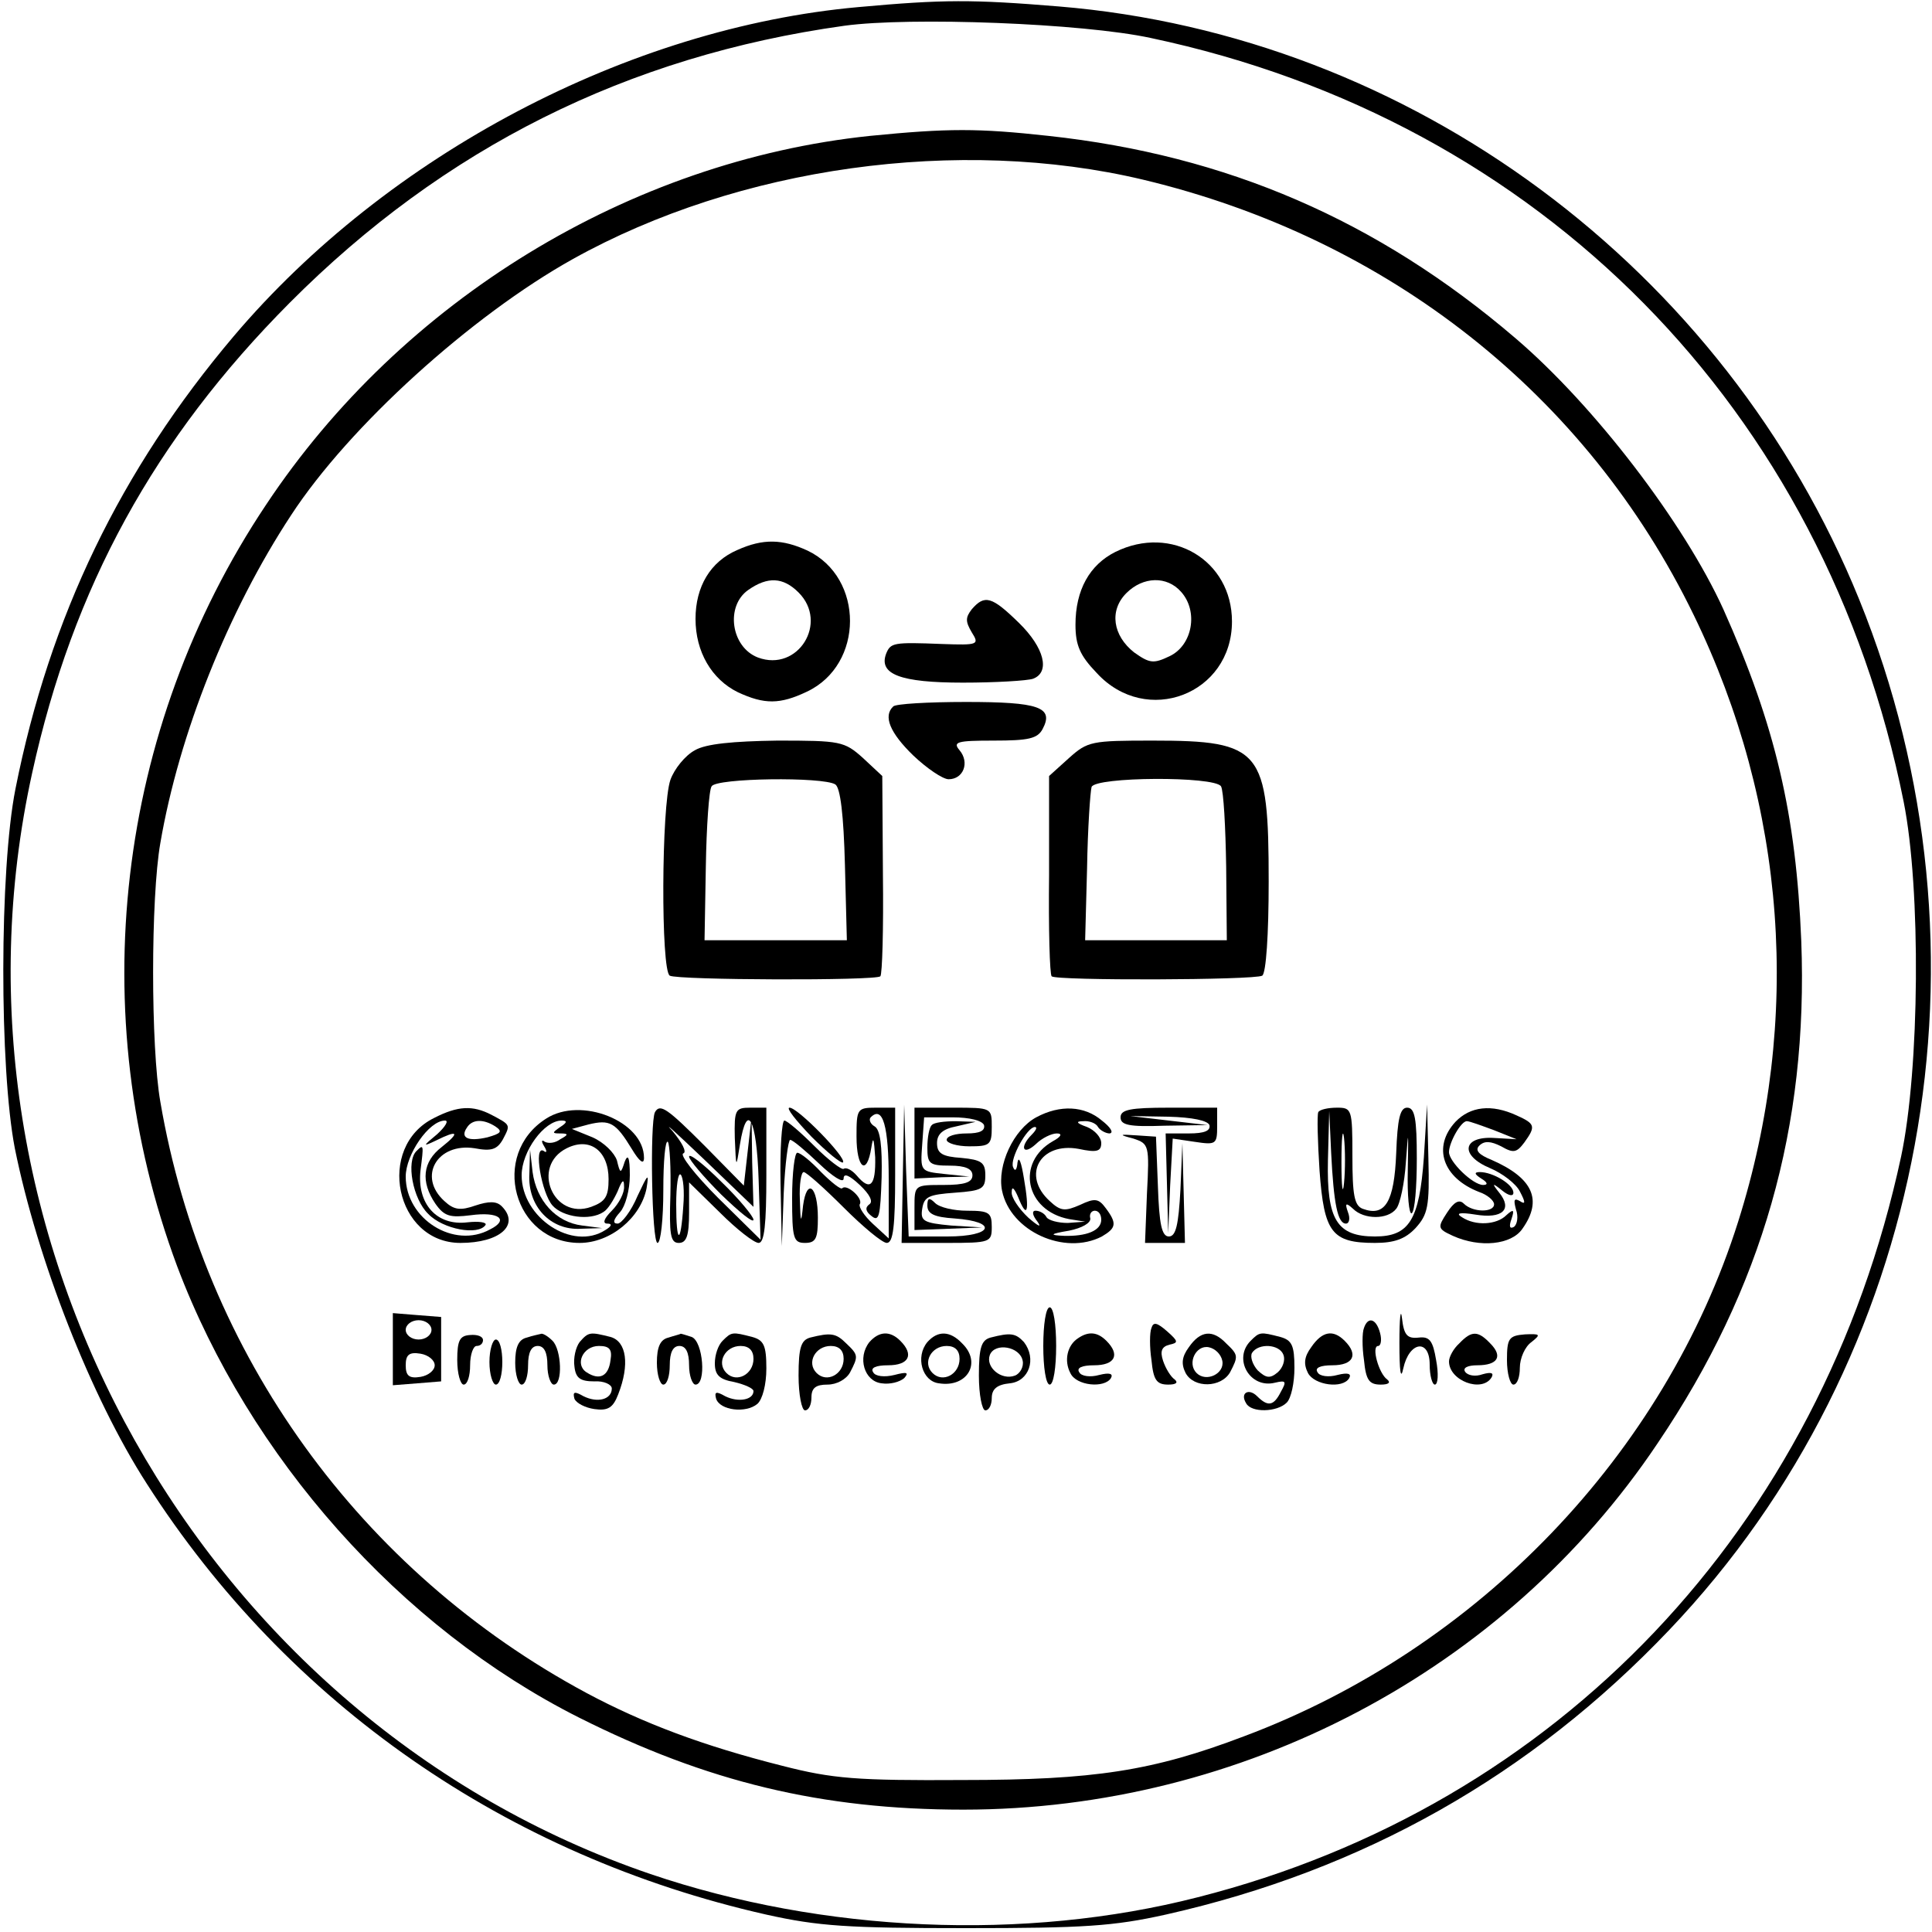 <?xml version="1.0" standalone="no"?>
<!DOCTYPE svg PUBLIC "-//W3C//DTD SVG 20010904//EN"
 "http://www.w3.org/TR/2001/REC-SVG-20010904/DTD/svg10.dtd">
<svg version="1.0" xmlns="http://www.w3.org/2000/svg"
 width="300pt" height="300pt" viewBox="0 0 300 300"
 preserveAspectRatio="xMidYMid meet">
<g transform="translate(0,300) scale(0.1,-0.1)"
fill="#000000" stroke="none">
<path d="M1333 2989 c-357 -32 -731 -229 -970 -511 -176 -208 -286 -436 -339
-703 -25 -126 -25 -434 -1 -558 35 -173 118 -386 205 -521 219 -342 559 -578
962 -669 81 -18 126 -21 310 -21 183 0 229 3 310 21 307 69 567 216 782 442
401 421 517 1053 295 1600 -209 515 -696 876 -1243 921 -134 11 -179 11 -311
-1z m454 -48 c605 -128 1047 -576 1169 -1186 27 -135 25 -415 -4 -551 -124
-577 -533 -1008 -1092 -1150 -269 -69 -582 -55 -850 36 -697 238 -1119 989
-960 1710 63 288 190 519 400 730 239 240 524 383 861 430 102 14 370 4 476
-19z"/>
<path d="M1351 2789 c-373 -39 -727 -255 -938 -573 -233 -349 -284 -790 -138
-1182 112 -297 346 -561 624 -701 199 -100 377 -143 597 -143 432 0 841 215
1078 569 163 241 234 492 223 780 -8 196 -40 334 -121 515 -61 134 -200 316
-323 421 -214 183 -448 284 -725 314 -109 12 -156 12 -277 0z m424 -68 c381
-91 689 -334 855 -676 144 -296 168 -629 69 -942 -114 -361 -404 -663 -767
-799 -142 -54 -233 -68 -437 -68 -165 -1 -202 2 -280 22 -123 31 -216 66 -304
113 -352 189 -595 526 -662 918 -15 85 -15 317 0 402 29 169 105 360 203 509
90 138 280 310 438 398 257 143 599 191 885 123z"/>
<path d="M1145 2146 c-42 -18 -65 -57 -65 -107 0 -51 25 -94 66 -114 41 -19
65 -19 107 1 89 42 89 177 1 219 -39 18 -69 19 -109 1z m95 -66 c47 -47 -1
-124 -63 -101 -42 16 -51 80 -15 105 30 21 54 20 78 -4z"/>
<path d="M1732 2143 c-40 -20 -62 -59 -62 -113 0 -32 7 -48 33 -75 77 -84 210
-33 210 80 0 95 -94 151 -181 108z m102 -62 c27 -30 18 -83 -18 -100 -25 -12
-31 -11 -55 6 -33 26 -39 65 -12 92 26 26 63 27 85 2z"/>
<path d="M1509 2054 c-10 -13 -10 -19 0 -36 12 -19 10 -20 -46 -18 -76 3 -80
2 -87 -15 -12 -32 22 -45 119 -45 51 0 100 3 109 6 27 10 18 48 -22 87 -42 41
-53 44 -73 21z"/>
<path d="M1387 1903 c-16 -15 -5 -41 31 -76 21 -20 46 -37 55 -37 23 0 33 26
17 45 -11 13 -4 15 53 15 54 0 68 3 76 18 18 34 -6 42 -119 42 -59 0 -110 -3
-113 -7z"/>
<path d="M1079 1835 c-15 -8 -32 -29 -38 -46 -14 -40 -15 -296 -1 -304 12 -7
320 -8 327 -1 3 3 5 74 4 158 l-1 153 -30 28 c-29 26 -35 27 -133 27 -69 -1
-111 -5 -128 -15z m218 -53 c8 -5 13 -48 15 -125 l3 -117 -110 0 -111 0 2 114
c1 63 5 120 9 125 7 13 173 15 192 3z"/>
<path d="M1660 1823 l-31 -28 0 -153 c-1 -84 1 -155 4 -158 7 -7 315 -6 327 1
6 4 10 64 10 146 0 205 -11 219 -180 219 -95 0 -101 -1 -130 -27z m236 -44 c4
-7 7 -63 8 -125 l1 -114 -110 0 -110 0 3 112 c1 62 5 119 7 126 6 16 191 17
201 1z"/>
<path d="M674 1264 c-91 -45 -60 -194 41 -194 61 0 93 28 64 57 -8 8 -20 8
-41 1 -23 -8 -33 -7 -48 7 -42 38 -11 91 47 82 26 -5 35 -2 44 14 12 23 12 22
-18 38 -29 15 -52 14 -89 -5z m5 -25 c-23 -19 -23 -20 -2 -10 34 17 38 13 9
-10 -30 -23 -33 -54 -10 -88 14 -20 23 -22 55 -18 44 6 60 -7 30 -22 -56 -31
-131 16 -131 82 0 34 36 87 61 87 6 0 1 -9 -12 -21z m90 12 c12 -8 9 -11 -12
-17 -30 -7 -43 -1 -32 15 8 13 25 14 44 2z"/>
<path d="M647 1213 c-17 -16 -6 -75 18 -98 23 -24 78 -34 89 -17 2 4 -10 6
-28 4 -48 -6 -79 29 -73 81 5 39 5 41 -6 30z"/>
<path d="M848 1263 c-88 -56 -50 -193 52 -193 48 0 95 39 104 85 4 25 2 22
-14 -12 -10 -24 -25 -43 -31 -43 -8 0 -7 6 4 18 8 9 15 34 15 57 0 28 -3 34
-8 21 -6 -19 -7 -19 -12 2 -4 12 -20 28 -38 36 l-32 13 26 7 c33 8 42 3 67
-38 12 -20 19 -25 19 -14 0 57 -98 96 -152 61z m22 -13 c-13 -9 -13 -10 0 -10
13 0 13 -2 0 -9 -8 -6 -18 -7 -24 -4 -5 4 -6 1 -1 -7 5 -8 4 -11 -1 -7 -16 9
-3 -66 14 -85 16 -18 58 -24 79 -10 7 4 16 19 22 32 7 18 10 20 10 8 1 -10 -8
-27 -19 -38 -12 -12 -15 -20 -7 -20 8 0 7 -4 -3 -10 -51 -33 -130 19 -130 85
0 37 35 85 62 85 9 0 9 -3 -2 -10z m75 -81 c0 -27 -5 -35 -27 -43 -59 -21 -94
63 -38 91 36 18 65 -4 65 -48z"/>
<path d="M822 1177 c-3 -50 33 -88 80 -85 l33 1 -31 4 c-41 5 -71 39 -77 83
l-4 35 -1 -38z"/>
<path d="M1017 1273 c-8 -16 -5 -203 4 -203 5 0 9 37 9 82 0 45 3 78 7 75 3
-4 5 -41 4 -82 -2 -62 0 -75 13 -75 12 0 16 11 16 47 l0 47 48 -47 c26 -26 53
-47 60 -47 9 0 12 29 12 105 l0 105 -25 0 c-23 0 -25 -3 -24 -47 2 -48 2 -48
8 -10 11 68 26 40 29 -55 l3 -93 -66 65 c-36 36 -60 67 -54 69 6 2 -2 17 -17
35 -16 17 6 -3 49 -44 l77 -74 -2 69 -1 70 -6 -53 -6 -53 -60 61 c-59 59 -70
67 -78 53z m44 -146 c-4 -61 -11 -59 -11 3 0 29 3 50 7 46 4 -4 6 -26 4 -49z"/>
<path d="M1260 1235 c24 -24 46 -42 49 -40 6 7 -70 85 -83 85 -6 0 10 -20 34
-45z"/>
<path d="M1330 1235 c0 -49 16 -62 23 -17 3 19 4 14 6 -15 1 -45 -8 -53 -29
-28 -7 8 -16 13 -20 10 -3 -2 -24 14 -45 35 -22 22 -43 40 -47 40 -4 0 -7 -44
-6 -97 l2 -98 3 83 c2 45 7 82 10 82 4 0 24 -17 45 -37 21 -20 38 -31 38 -23
0 9 9 5 25 -10 16 -15 21 -26 15 -30 -7 -5 -6 -11 3 -18 12 -10 14 -1 16 60 1
48 -2 74 -11 79 -7 4 -9 11 -6 14 19 19 28 -14 28 -97 l0 -91 -25 23 c-13 12
-22 26 -20 30 6 9 -20 32 -27 25 -2 -3 -17 9 -33 25 -16 17 -32 30 -37 30 -4
0 -8 -31 -8 -70 0 -63 2 -70 20 -70 17 0 20 7 20 39 0 49 -17 63 -23 19 -3
-29 -4 -28 -5 10 -1 23 2 42 6 42 4 0 32 -25 62 -55 30 -30 60 -55 67 -55 10
0 13 26 13 105 l0 105 -30 0 c-29 0 -30 -2 -30 -45z"/>
<path d="M1402 1178 l-2 -108 70 0 c68 0 70 1 70 25 0 22 -4 25 -38 25 -21 0
-43 5 -50 12 -9 9 -12 8 -12 -4 0 -13 11 -18 42 -20 69 -5 60 -28 -11 -28
l-60 0 -4 103 -3 102 -2 -107z"/>
<path d="M1420 1225 l0 -55 43 2 42 1 -38 4 c-38 4 -38 4 -35 46 l3 42 44 0
c27 0 46 -5 49 -12 2 -9 -7 -13 -27 -13 -17 0 -31 -4 -31 -10 0 -5 16 -10 35
-10 32 0 35 2 35 30 0 30 0 30 -60 30 l-60 0 0 -55z"/>
<path d="M1609 1265 c-35 -19 -61 -74 -53 -114 13 -63 97 -101 155 -71 22 13
24 20 6 44 -11 15 -17 16 -40 5 -23 -10 -30 -10 -47 6 -44 40 -15 92 45 81 28
-6 35 -4 35 9 0 9 -10 20 -22 25 -17 6 -18 9 -6 9 9 1 20 -3 23 -9 3 -5 12
-10 18 -10 7 1 1 10 -12 20 -27 23 -65 25 -102 5z m-7 -27 c-19 -19 -14 -33 6
-15 10 10 25 17 33 17 9 0 7 -5 -6 -12 -58 -33 -43 -108 25 -121 l25 -4 -27
-2 c-15 0 -30 4 -33 9 -3 6 -11 10 -17 10 -6 0 -5 -7 3 -17 7 -10 1 -7 -14 6
-15 14 -27 32 -26 40 0 10 4 6 10 -8 14 -35 18 -23 9 29 -4 25 -8 36 -10 25
-1 -12 -4 -15 -7 -7 -5 13 22 62 34 62 4 0 2 -5 -5 -12z m108 -132 c0 -17 -23
-26 -58 -25 -23 1 -22 3 8 8 20 4 34 12 33 19 -2 7 2 12 7 12 6 0 10 -6 10
-14z"/>
<path d="M1740 1265 c0 -12 13 -15 68 -13 l67 1 -60 7 -60 7 59 -1 c38 -1 61
-6 64 -13 2 -9 -8 -13 -32 -13 l-36 0 2 -77 2 -78 3 74 4 73 34 -5 c33 -5 35
-4 35 24 l0 29 -75 0 c-60 0 -75 -3 -75 -15z"/>
<path d="M2047 1273 c-2 -5 -1 -45 2 -91 7 -96 19 -112 86 -112 30 0 47 6 63
23 19 21 22 33 20 108 l-2 84 -5 -82 c-7 -98 -23 -123 -76 -123 -59 0 -75 26
-73 118 l2 77 3 -65 c4 -79 10 -110 23 -110 5 0 7 8 3 18 -5 14 -3 15 8 5 17
-17 54 -17 67 0 6 7 13 40 15 72 4 53 4 52 3 -12 -1 -39 2 -69 6 -67 5 3 8 41
8 85 0 62 -3 79 -15 79 -11 0 -15 -17 -17 -71 -3 -75 -17 -99 -52 -86 -13 5
-16 21 -16 82 0 73 -1 75 -24 75 -14 0 -27 -3 -29 -7z m40 -110 c-2 -21 -4 -6
-4 32 0 39 2 55 4 38 2 -18 2 -50 0 -70z"/>
<path d="M2260 1258 c-36 -39 -20 -87 37 -109 12 -4 23 -13 23 -19 0 -13 -33
-13 -47 1 -7 7 -15 3 -26 -14 -15 -23 -15 -25 9 -36 42 -19 91 -14 108 11 32
45 16 79 -48 107 -20 8 -26 15 -19 22 8 8 18 7 34 -1 19 -11 24 -10 36 6 18
25 17 29 -12 42 -39 18 -72 14 -95 -10z m60 -13 l35 -14 -35 2 c-49 3 -54 -27
-6 -47 19 -8 40 -24 46 -36 9 -17 9 -21 0 -15 -9 5 -10 2 -6 -13 4 -11 2 -23
-3 -27 -7 -4 -8 1 -4 12 5 15 3 16 -8 6 -15 -15 -48 -17 -69 -3 -10 6 -4 8 21
4 42 -7 58 8 37 34 -12 15 -11 16 5 3 10 -8 17 -9 17 -3 0 13 -32 32 -52 32
-9 0 -9 -3 2 -10 10 -6 11 -10 3 -10 -16 0 -53 36 -53 51 0 15 19 49 28 48 4
0 23 -7 42 -14z"/>
<path d="M1447 1253 c-4 -3 -7 -19 -7 -35 0 -25 3 -28 35 -28 24 0 35 -5 35
-15 0 -11 -12 -15 -45 -15 -45 0 -45 0 -45 -35 l0 -35 53 2 52 2 -48 3 c-43 4
-48 7 -45 26 3 19 10 22 51 25 42 3 47 6 47 27 0 20 -6 24 -37 27 -30 2 -38 7
-38 23 0 14 9 22 30 26 l30 7 -31 1 c-17 0 -34 -2 -37 -6z"/>
<path d="M1760 1232 c24 -8 25 -10 21 -85 l-3 -77 31 0 31 0 -2 78 -2 77 -3
-72 c-3 -55 -7 -73 -18 -73 -11 0 -15 19 -17 78 l-3 77 -30 2 c-28 2 -28 1 -5
-5z"/>
<path d="M1070 1204 c0 -5 23 -32 50 -59 28 -27 50 -45 50 -39 0 5 -22 32 -50
59 -27 27 -50 45 -50 39z"/>
<path d="M2173 915 c0 -44 2 -59 6 -40 9 42 41 47 41 6 0 -17 4 -31 8 -31 5 0
6 17 2 38 -5 30 -10 37 -27 35 -18 -2 -23 4 -26 30 -2 17 -4 1 -4 -38z"/>
<path d="M1620 910 c0 -33 4 -60 10 -60 6 0 10 27 10 60 0 33 -4 60 -10 60 -6
0 -10 -27 -10 -60z"/>
<path d="M610 905 l0 -56 38 3 37 3 0 50 0 50 -38 3 -37 3 0 -56z m60 30 c0
-8 -9 -15 -20 -15 -11 0 -20 7 -20 15 0 8 9 15 20 15 11 0 20 -7 20 -15z m5
-55 c0 -8 -10 -16 -22 -18 -18 -3 -23 2 -23 18 0 16 5 21 23 18 12 -2 22 -10
22 -18z"/>
<path d="M1788 938 c-3 -7 -3 -30 0 -50 3 -31 8 -38 26 -38 12 0 16 3 10 8 -6
4 -14 17 -18 29 -5 15 -2 22 10 25 14 3 14 5 -4 21 -15 13 -21 15 -24 5z"/>
<path d="M2118 938 c-3 -7 -3 -30 0 -50 3 -31 8 -38 26 -38 12 0 16 3 10 8
-13 9 -25 52 -14 52 4 0 6 9 3 20 -6 23 -19 26 -25 8z"/>
<path d="M710 888 c0 -21 5 -38 10 -38 6 0 10 14 10 30 0 17 5 30 10 30 6 0
10 4 10 9 0 6 -9 9 -20 8 -16 -1 -20 -8 -20 -39z"/>
<path d="M818 923 c-13 -3 -18 -15 -18 -39 0 -19 5 -34 10 -34 6 0 10 14 10
30 0 20 5 30 15 30 10 0 15 -10 15 -30 0 -16 5 -30 10 -30 14 0 12 54 -2 68
-7 7 -14 11 -17 11 -4 -1 -14 -3 -23 -6z"/>
<path d="M900 916 c-6 -8 -10 -25 -8 -38 2 -18 9 -23 31 -23 15 1 27 -5 27
-11 0 -17 -22 -23 -44 -12 -14 8 -17 7 -14 -4 3 -7 17 -14 31 -16 21 -3 29 2
37 23 18 46 13 82 -12 89 -32 8 -34 8 -48 -8z m48 -28 c-3 -25 -17 -32 -37
-19 -19 12 -6 41 19 41 16 0 21 -5 18 -22z"/>
<path d="M1038 923 c-13 -3 -18 -15 -18 -39 0 -19 5 -34 10 -34 6 0 10 14 10
30 0 20 5 30 15 30 10 0 15 -10 15 -30 0 -16 5 -30 10 -30 17 0 12 67 -6 74
-9 3 -16 5 -17 5 -1 -1 -10 -3 -19 -6z"/>
<path d="M1122 918 c-7 -7 -12 -22 -12 -35 0 -18 7 -25 30 -29 17 -4 30 -10
30 -14 0 -14 -24 -18 -44 -8 -14 8 -17 7 -14 -4 6 -18 46 -23 64 -8 8 7 14 30
14 55 0 36 -4 44 -22 49 -31 8 -32 8 -46 -6z m48 -28 c0 -24 -26 -38 -42 -22
-16 16 -2 42 22 42 13 0 20 -7 20 -20z"/>
<path d="M1258 923 c-14 -4 -18 -15 -18 -59 0 -30 5 -54 10 -54 6 0 10 9 10
20 0 15 7 20 25 20 14 0 29 8 35 19 13 25 13 27 -6 45 -16 16 -24 17 -56 9z
m52 -33 c0 -24 -26 -38 -42 -22 -16 16 -2 42 22 42 13 0 20 -7 20 -20z"/>
<path d="M1350 916 c-19 -24 -8 -61 19 -64 13 -2 28 2 35 8 8 9 4 10 -15 5
-16 -4 -30 -2 -33 4 -5 7 4 11 23 11 32 0 41 16 19 38 -16 16 -33 15 -48 -2z"/>
<path d="M1440 916 c-19 -23 -8 -61 18 -64 44 -7 67 32 36 62 -19 20 -38 20
-54 2z m50 -26 c0 -24 -26 -38 -42 -22 -16 16 -2 42 22 42 13 0 20 -7 20 -20z"/>
<path d="M1538 923 c-14 -4 -18 -15 -18 -59 0 -30 5 -54 10 -54 6 0 10 9 10
19 0 14 8 21 28 23 30 3 42 38 22 64 -13 14 -21 15 -52 7z m50 -36 c2 -9 -4
-20 -12 -23 -21 -8 -46 13 -39 32 8 20 47 13 51 -9z"/>
<path d="M1674 922 c-17 -11 -22 -35 -12 -54 9 -20 53 -24 63 -8 4 7 -2 9 -18
5 -14 -4 -28 -2 -31 4 -5 7 4 11 23 11 32 0 41 16 19 38 -14 14 -28 15 -44 4z"/>
<path d="M1846 908 c-11 -15 -12 -26 -5 -40 13 -24 55 -23 69 1 13 25 13 27
-6 45 -21 22 -40 20 -58 -6z m52 -21 c4 -20 -25 -34 -40 -19 -15 15 -1 44 19
40 10 -2 19 -11 21 -21z"/>
<path d="M1942 918 c-28 -28 -1 -75 38 -65 17 4 18 2 9 -14 -11 -22 -20 -24
-37 -7 -13 13 -27 5 -17 -11 8 -15 48 -14 63 1 7 7 12 31 12 54 0 35 -4 43
-22 48 -31 8 -32 8 -46 -6z m51 -22 c3 -8 -1 -20 -9 -27 -12 -10 -18 -9 -31 3
-8 9 -12 21 -9 27 10 16 43 14 49 -3z"/>
<path d="M2036 908 c-11 -15 -12 -26 -5 -40 10 -19 54 -25 64 -8 4 7 -2 9 -18
5 -14 -4 -28 -2 -31 4 -5 7 4 11 23 11 32 0 41 16 19 38 -18 18 -35 15 -52
-10z"/>
<path d="M2266 914 c-9 -8 -16 -21 -16 -28 0 -30 51 -49 66 -25 4 7 0 9 -14 5
-11 -4 -23 -2 -27 4 -4 6 4 10 19 10 32 0 40 14 20 34 -19 20 -29 20 -48 0z"/>
<path d="M2340 888 c0 -21 5 -38 10 -38 6 0 10 12 10 26 0 15 8 33 18 40 15
12 14 13 -10 12 -25 -2 -28 -6 -28 -40z"/>
<path d="M760 885 c0 -19 5 -35 10 -35 6 0 10 16 10 35 0 19 -4 35 -10 35 -5
0 -10 -16 -10 -35z"/>
</g>
</svg>
